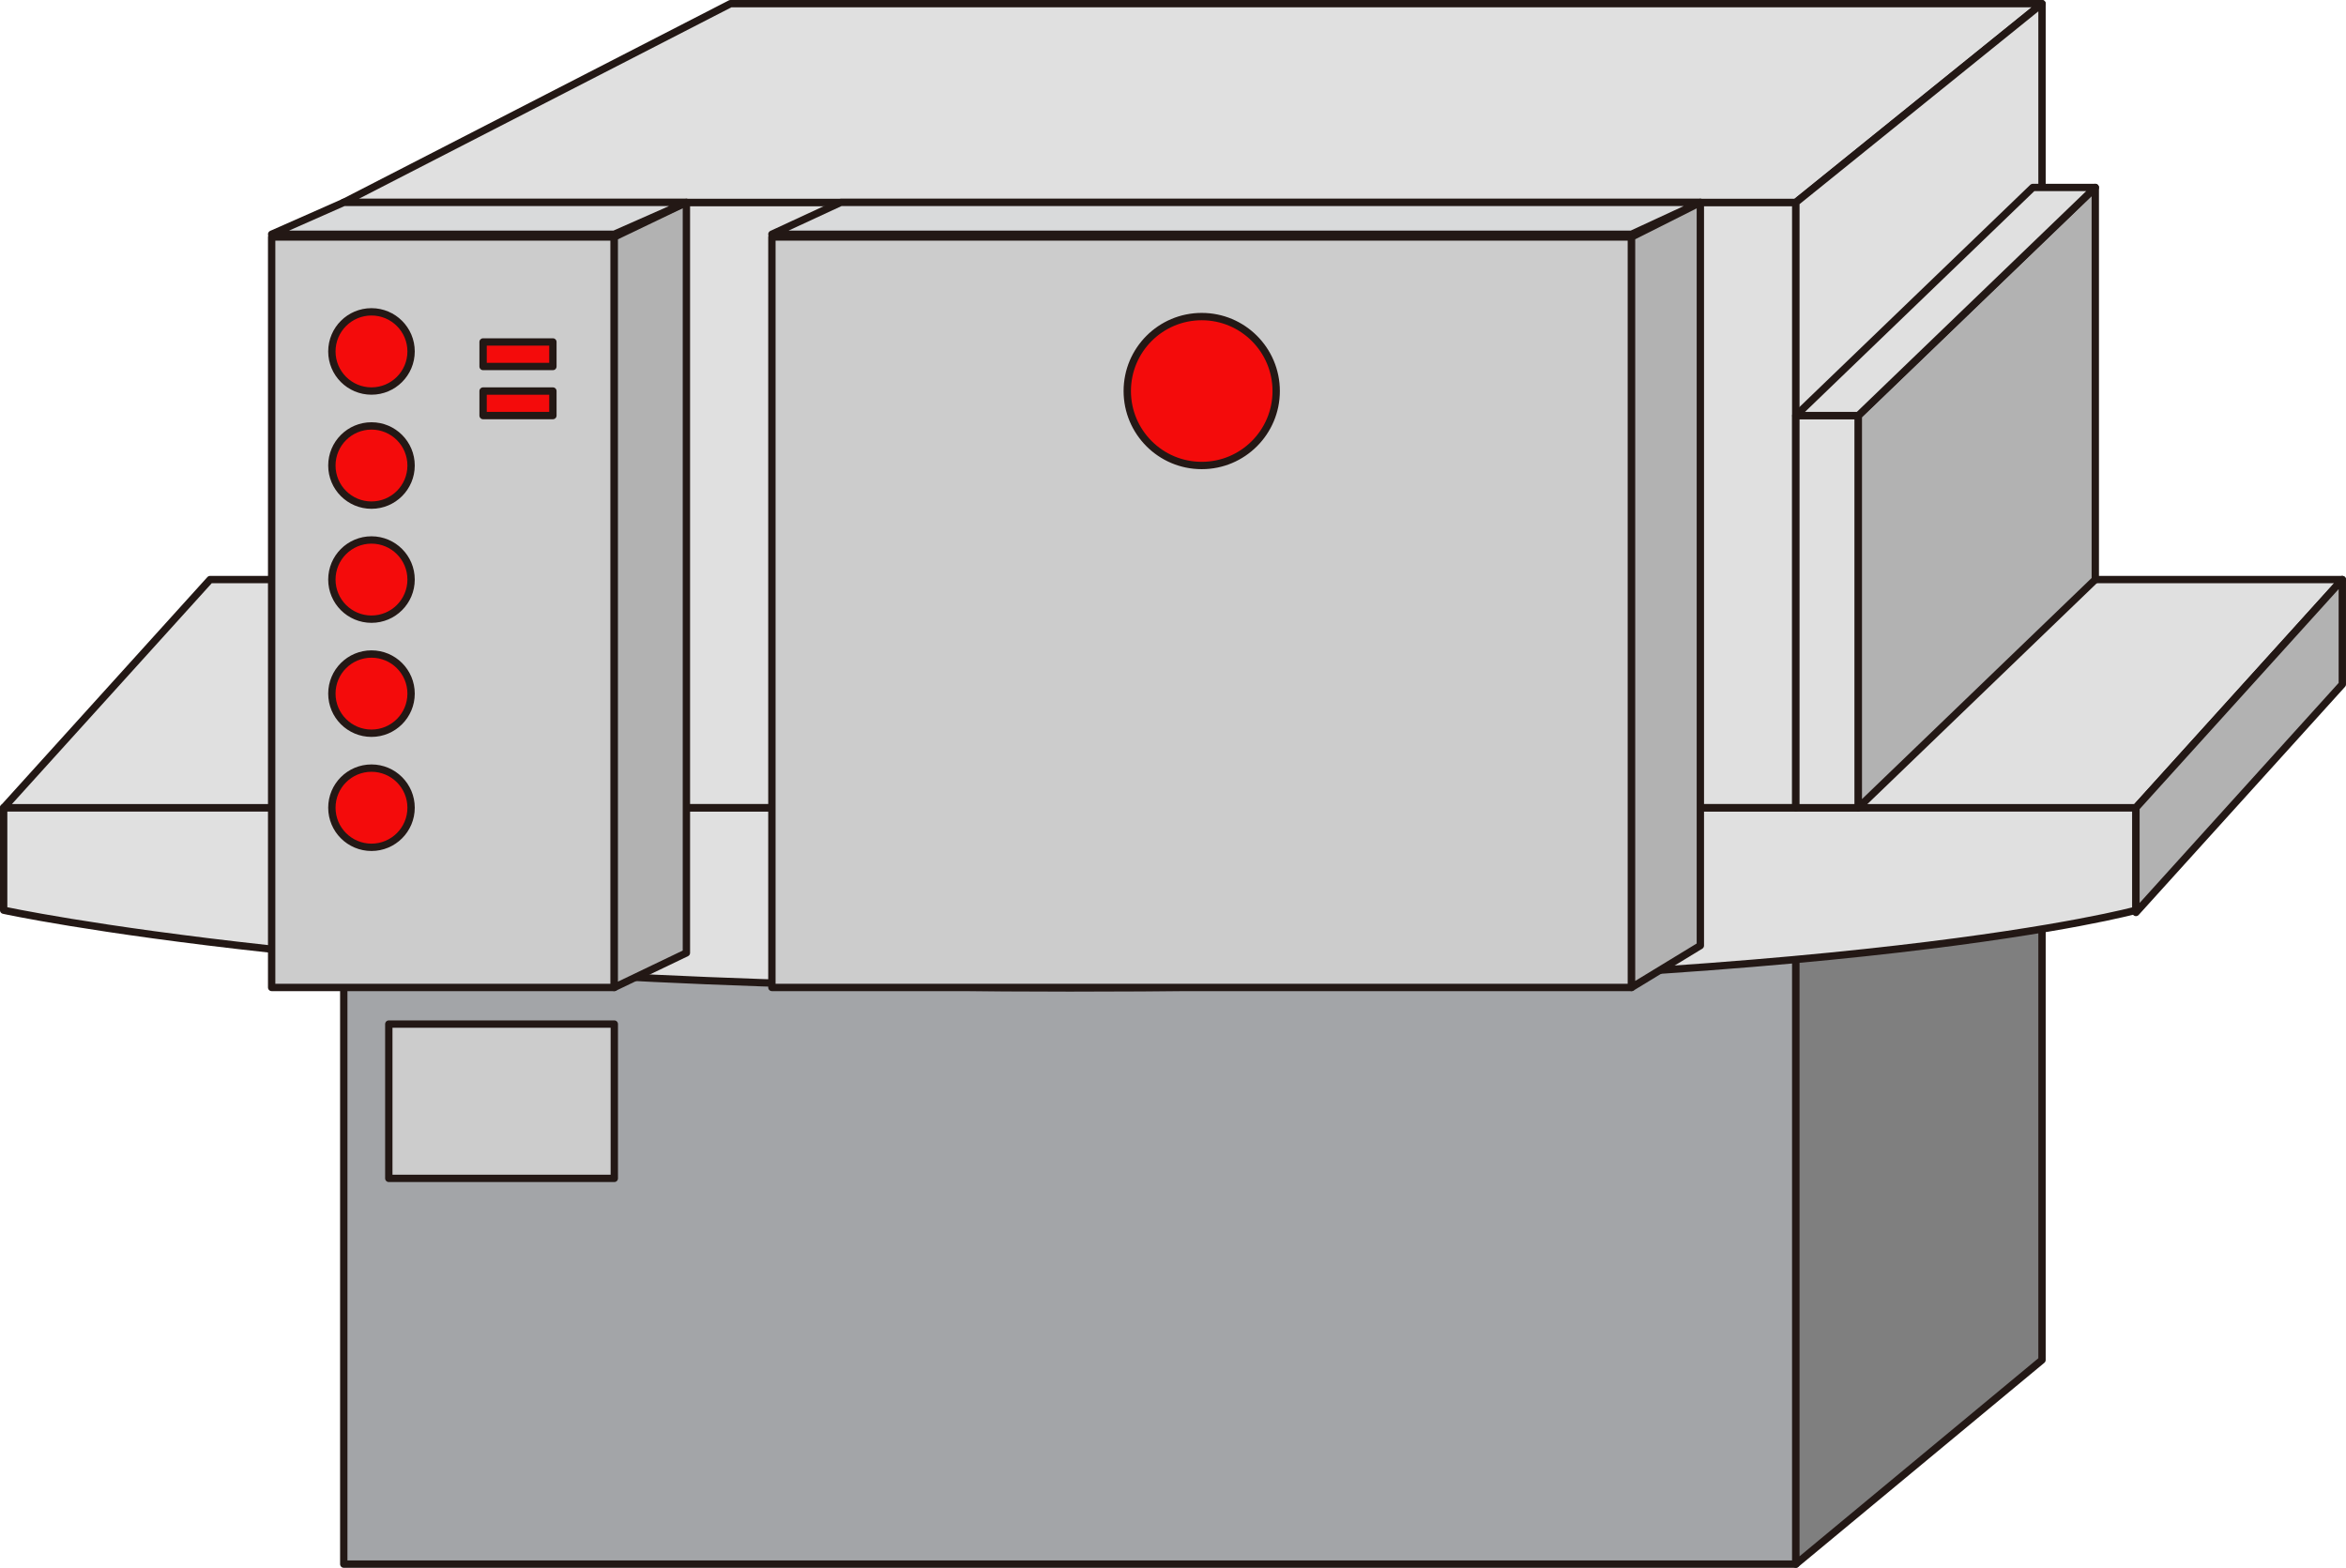<?xml version="1.0" encoding="UTF-8" standalone="no"?>
<svg
   xmlns:dc="http://purl.org/dc/elements/1.1/"
   xmlns:cc="http://creativecommons.org/ns#"
   xmlns:rdf="http://www.w3.org/1999/02/22-rdf-syntax-ns#"
   xmlns:svg="http://www.w3.org/2000/svg"
   xmlns="http://www.w3.org/2000/svg"
   xmlns:sodipodi="http://sodipodi.sourceforge.net/DTD/sodipodi-0.dtd"
   xmlns:inkscape="http://www.inkscape.org/namespaces/inkscape"
   version="1.1"
   id="图层_1"
   x="0px"
   y="0px"
   width="159.644px"
   height="106.692px"
   viewBox="476.096 571.798 159.644 106.692"
   enable-background="new 476.096 571.798 159.644 106.692"
   xml:space="preserve"
   sodipodi:docname="成品设备-18.svg"><defs
   id="defs61" /><sodipodi:namedview
   pagecolor="#ffffff"
   bordercolor="#666666"
   borderopacity="1"
   objecttolerance="10"
   gridtolerance="10"
   guidetolerance="10"
   inkscape:pageopacity="0"
   inkscape:pageshadow="2"
   inkscape:window-width="640"
   inkscape:window-height="480"
   id="namedview59" />
<g
   id="g56">
	
		<rect
   x="499.489"
   y="632.894"
   fill="#A3A5A8"
   stroke="#231815"
   stroke-width="0.5"
   stroke-linecap="round"
   stroke-linejoin="round"
   stroke-miterlimit="10"
   width="98.813"
   height="45.347"
   id="rect2" />
	
		<polygon
   fill="#7F7F7F"
   stroke="#231815"
   stroke-width="0.5"
   stroke-linecap="round"
   stroke-linejoin="round"
   stroke-miterlimit="10"
   points="   615.054,664.347 598.304,678.239 598.304,632.894 615.054,619.001  "
   id="polygon4" />
	
		<path
   fill="#E0E0E0"
   stroke="#231815"
   stroke-width="0.5"
   stroke-linecap="round"
   stroke-linejoin="round"
   stroke-miterlimit="10"
   d="   M621.446,633.739c0,0-19.089,5.284-72.55,5.284c-48.384,0-72.551-5.284-72.551-5.284v-6.977h145.101V633.739L621.446,633.739z"
   id="path6" />
	
		<polygon
   fill="#E0E0E0"
   stroke="#231815"
   stroke-width="0.5"
   stroke-linecap="round"
   stroke-linejoin="round"
   stroke-miterlimit="10"
   points="   635.489,611.239 490.392,611.239 476.347,626.764 621.444,626.764  "
   id="polygon8" />
	
		<rect
   x="499.489"
   y="585.572"
   fill="#E0E0E0"
   stroke="#231815"
   stroke-width="0.5"
   stroke-linecap="round"
   stroke-linejoin="round"
   stroke-miterlimit="10"
   width="98.813"
   height="41.19"
   id="rect10" />
	
		<polygon
   fill="#E0E0E0"
   stroke="#231815"
   stroke-width="0.5"
   stroke-linecap="round"
   stroke-linejoin="round"
   stroke-miterlimit="10"
   points="   598.304,585.572 499.489,585.572 525.804,572.048 615.054,572.048  "
   id="polygon12" />
	
		<polygon
   fill="#E0E0E0"
   stroke="#231815"
   stroke-width="0.5"
   stroke-linecap="round"
   stroke-linejoin="round"
   stroke-miterlimit="10"
   points="   615.054,611.239 598.304,626.764 598.304,585.572 615.054,572.048  "
   id="polygon14" />
	
		<rect
   x="494.582"
   y="587.927"
   fill="#CCCCCC"
   stroke="#231815"
   stroke-width="0.5"
   stroke-linecap="round"
   stroke-linejoin="round"
   stroke-miterlimit="10"
   width="23.314"
   height="51.07"
   id="rect16" />
	
		<polygon
   fill="#B2B2B2"
   stroke="#231815"
   stroke-width="0.5"
   stroke-linecap="round"
   stroke-linejoin="round"
   stroke-miterlimit="10"
   points="   522.805,636.643 517.896,638.997 517.896,587.927 522.805,585.572  "
   id="polygon18" />
	
		<polygon
   fill="#D9DADB"
   stroke="#231815"
   stroke-width="0.5"
   stroke-linecap="round"
   stroke-linejoin="round"
   stroke-miterlimit="10"
   points="   522.805,585.572 499.489,585.572 494.582,587.739 517.896,587.739  "
   id="polygon20" />
	<g
   id="g32">
		
			<circle
   fill="#F40B0B"
   stroke="#231815"
   stroke-width="0.5"
   stroke-linecap="round"
   stroke-linejoin="round"
   stroke-miterlimit="10"
   cx="501.375"
   cy="595.714"
   r="2.695"
   id="circle22" />
		
			<circle
   fill="#F40B0B"
   stroke="#231815"
   stroke-width="0.5"
   stroke-linecap="round"
   stroke-linejoin="round"
   stroke-miterlimit="10"
   cx="501.375"
   cy="603.478"
   r="2.695"
   id="circle24" />
		
			<circle
   fill="#F40B0B"
   stroke="#231815"
   stroke-width="0.5"
   stroke-linecap="round"
   stroke-linejoin="round"
   stroke-miterlimit="10"
   cx="501.375"
   cy="611.239"
   r="2.695"
   id="circle26" />
		
			<circle
   fill="#F40B0B"
   stroke="#231815"
   stroke-width="0.5"
   stroke-linecap="round"
   stroke-linejoin="round"
   stroke-miterlimit="10"
   cx="501.375"
   cy="619.001"
   r="2.695"
   id="circle28" />
		
			<circle
   fill="#F40B0B"
   stroke="#231815"
   stroke-width="0.5"
   stroke-linecap="round"
   stroke-linejoin="round"
   stroke-miterlimit="10"
   cx="501.375"
   cy="626.765"
   r="2.695"
   id="circle30" />
	</g>
	
		<rect
   x="508.97"
   y="595.069"
   fill="#F40B0B"
   stroke="#231815"
   stroke-width="0.5"
   stroke-linecap="round"
   stroke-linejoin="round"
   stroke-miterlimit="10"
   width="4.75"
   height="1.67"
   id="rect34" />
	
		<rect
   x="508.97"
   y="598.409"
   fill="#F40B0B"
   stroke="#231815"
   stroke-width="0.5"
   stroke-linecap="round"
   stroke-linejoin="round"
   stroke-miterlimit="10"
   width="4.75"
   height="1.67"
   id="rect36" />
	
		<rect
   x="528.623"
   y="587.927"
   fill="#CCCCCC"
   stroke="#231815"
   stroke-width="0.5"
   stroke-linecap="round"
   stroke-linejoin="round"
   stroke-miterlimit="10"
   width="58.499"
   height="51.07"
   id="rect38" />
	
		<polygon
   fill="#D9DADB"
   stroke="#231815"
   stroke-width="0.5"
   stroke-linecap="round"
   stroke-linejoin="round"
   stroke-miterlimit="10"
   points="   587.122,587.739 528.623,587.739 533.305,585.572 591.804,585.572  "
   id="polygon40" />
	
		<polygon
   fill="#B2B2B2"
   stroke="#231815"
   stroke-width="0.5"
   stroke-linecap="round"
   stroke-linejoin="round"
   stroke-miterlimit="10"
   points="   591.804,636.146 587.122,638.997 587.122,587.927 591.804,585.572  "
   id="polygon42" />
	
		<circle
   fill="#F40B0B"
   stroke="#231815"
   stroke-width="0.5"
   stroke-linecap="round"
   stroke-linejoin="round"
   stroke-miterlimit="10"
   cx="557.873"
   cy="598.409"
   r="5.067"
   id="circle44" />
	
		<polygon
   fill="#B2B2B2"
   stroke="#231815"
   stroke-width="0.5"
   stroke-linecap="round"
   stroke-linejoin="round"
   stroke-miterlimit="10"
   points="   635.489,618.369 621.446,633.894 621.446,626.764 635.489,611.239  "
   id="polygon46" />
	
		<rect
   x="598.304"
   y="600.079"
   fill="#E0E0E0"
   stroke="#231815"
   stroke-width="0.5"
   stroke-linecap="round"
   stroke-linejoin="round"
   stroke-miterlimit="10"
   width="4.25"
   height="26.685"
   id="rect48" />
	
		<polygon
   fill="#B2B2B2"
   stroke="#231815"
   stroke-width="0.5"
   stroke-linecap="round"
   stroke-linejoin="round"
   stroke-miterlimit="10"
   points="   618.679,611.239 602.554,626.764 602.554,600.079 618.679,584.555  "
   id="polygon50" />
	
		<polygon
   fill="#E0E0E0"
   stroke="#231815"
   stroke-width="0.5"
   stroke-linecap="round"
   stroke-linejoin="round"
   stroke-miterlimit="10"
   points="   618.679,584.555 614.429,584.555 598.304,600.079 602.554,600.079  "
   id="polygon52" />
	
		<rect
   x="502.554"
   y="641.489"
   fill="#CCCCCC"
   stroke="#231815"
   stroke-width="0.5"
   stroke-linecap="round"
   stroke-linejoin="round"
   stroke-miterlimit="10"
   width="15.345"
   height="10.5"
   id="rect54" />
</g>
</svg>
